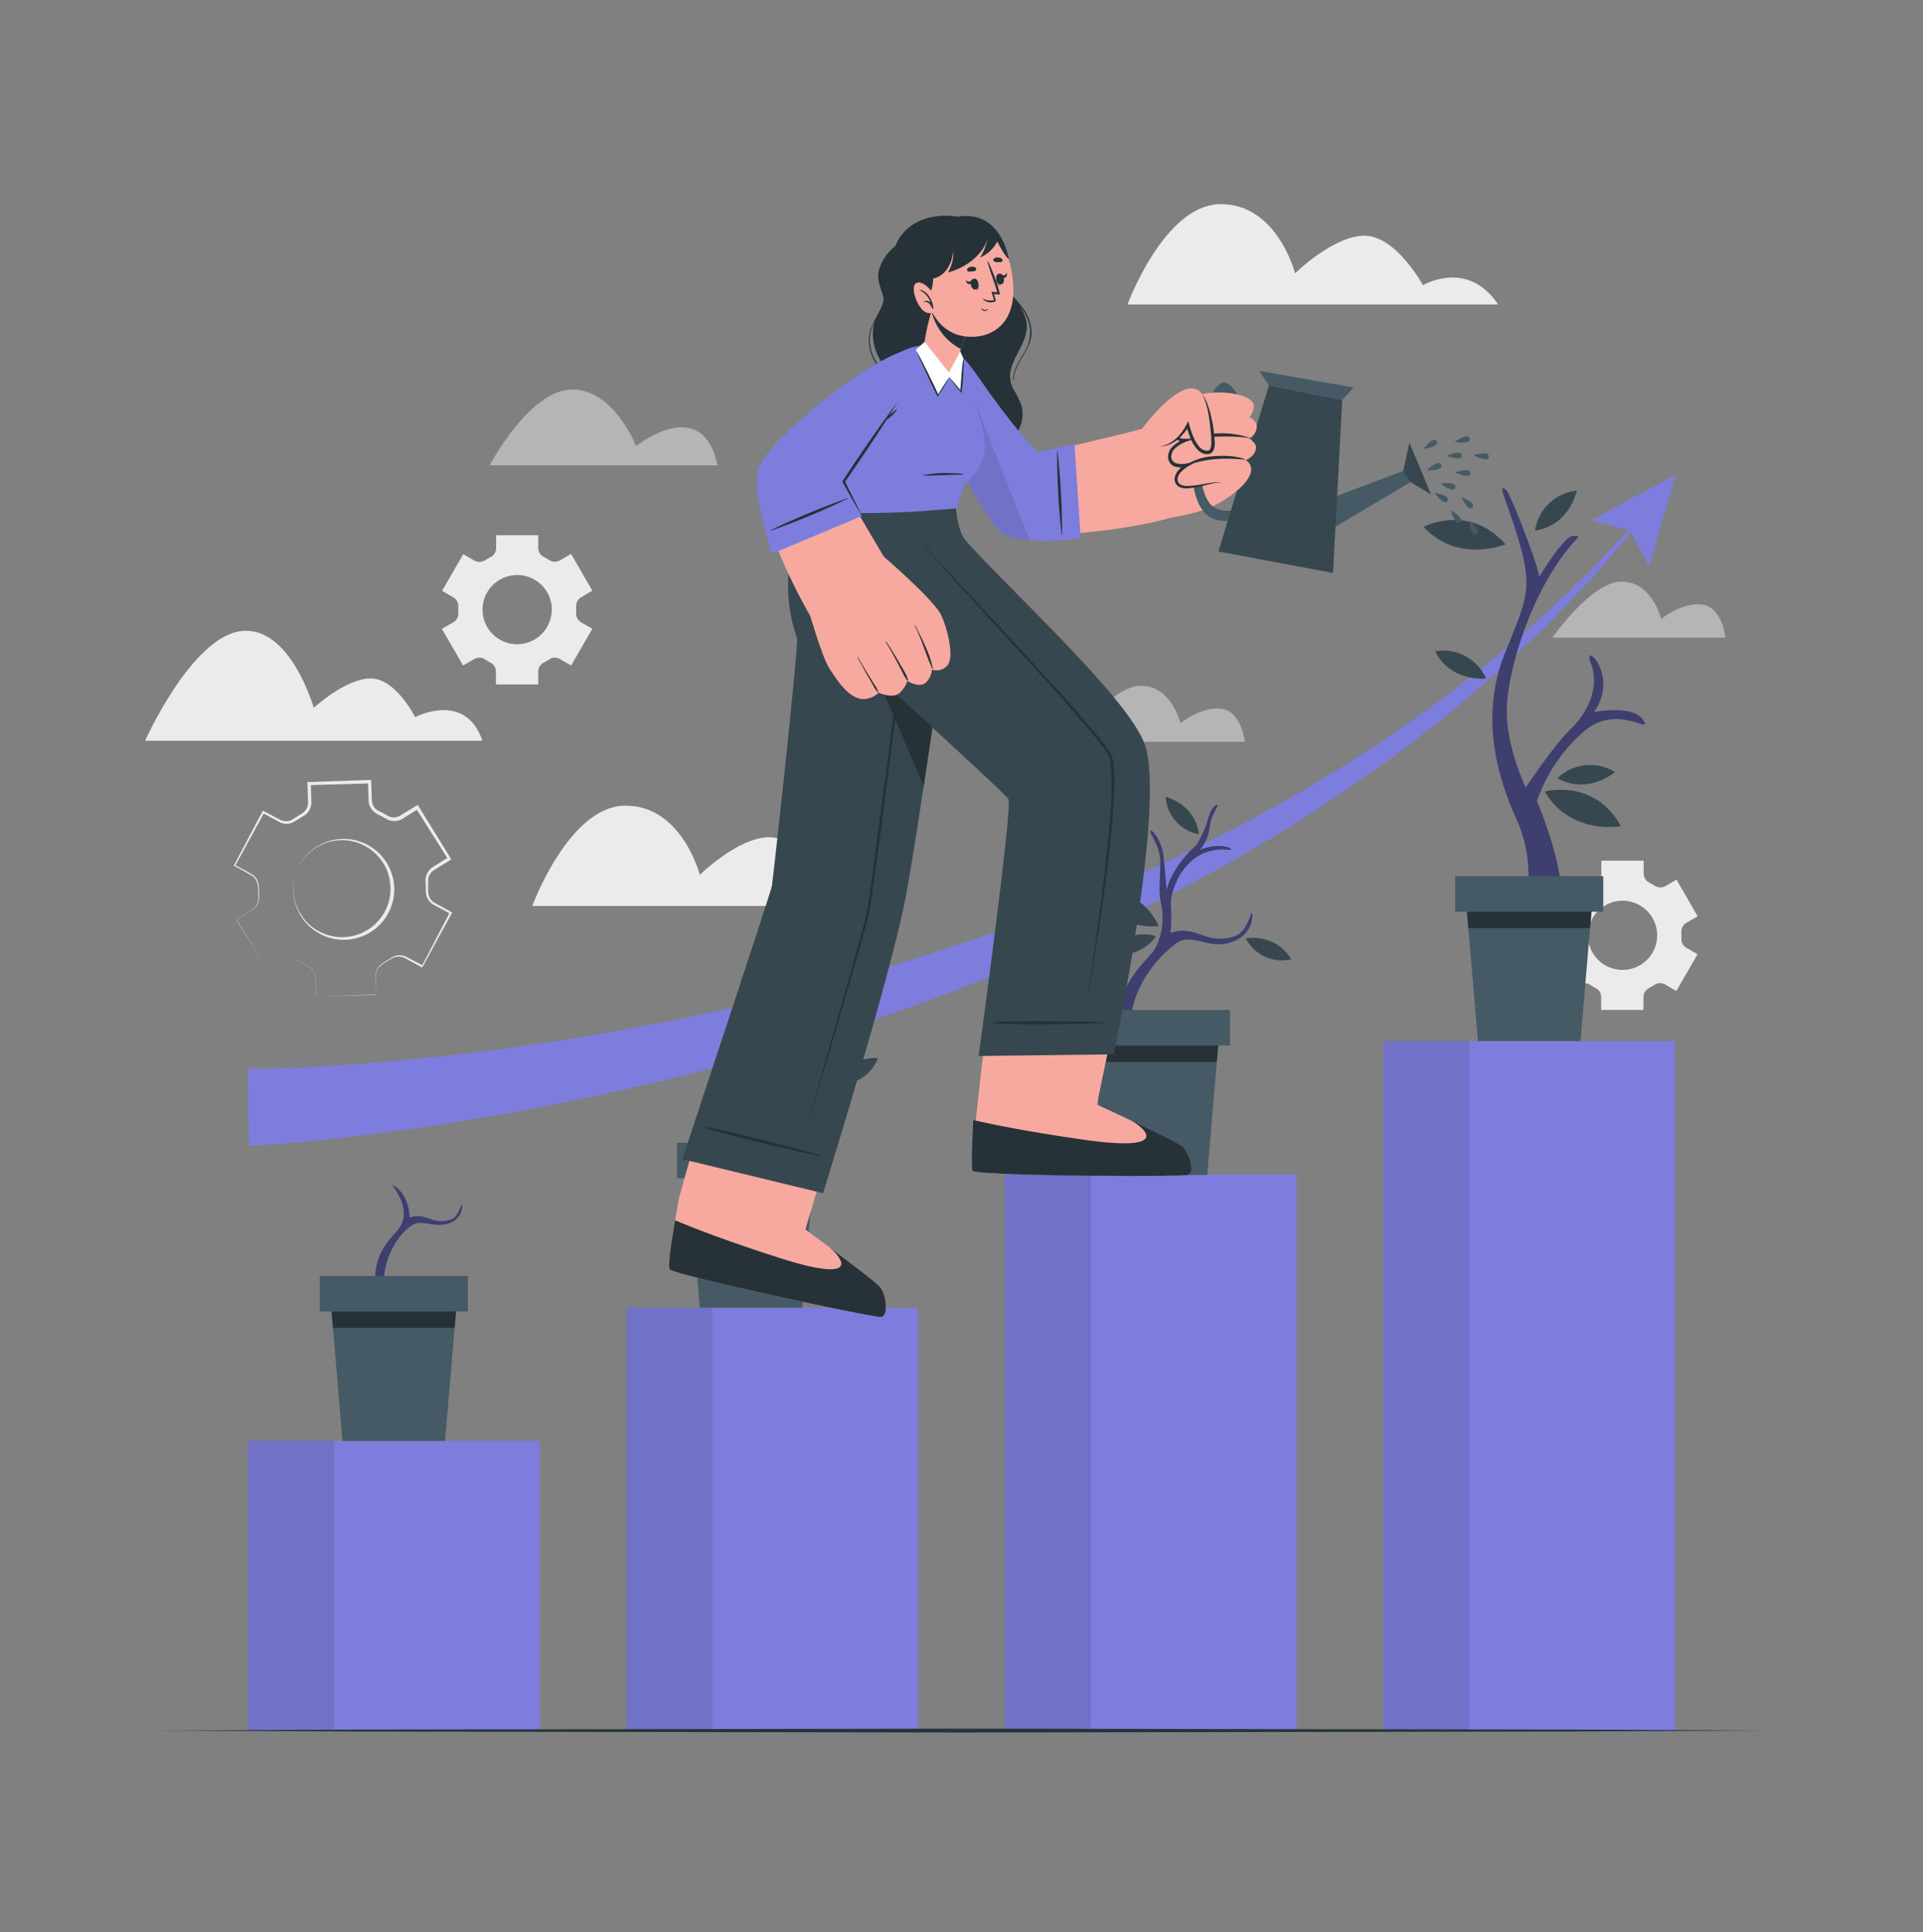 <svg width="200" height="201" viewBox="0 0 200 201" fill="none" xmlns="http://www.w3.org/2000/svg">
<rect x="0" y="0" width="200" height="201" fill="#808080" stroke="none"/>
<path d="M29.536 99.968C29.758 99.835 30.009 99.76 30.268 99.752C30.526 99.744 30.782 99.801 31.012 99.92C31.24 100.044 31.456 100.184 31.688 100.292C31.926 100.39 32.148 100.525 32.344 100.692C32.53 100.87 32.668 101.093 32.744 101.34C32.801 101.592 32.827 101.85 32.82 102.108L32.88 103.668L39.168 103.452L39.132 103.488L39.06 101.464C39.067 101.111 39.197 100.771 39.428 100.504C39.676 100.266 39.956 100.065 40.26 99.904L40.684 99.636C40.831 99.538 40.993 99.465 41.164 99.42C41.509 99.323 41.877 99.349 42.204 99.496L44 100.436L43.876 100.476L46.8 94.868L46.856 95.052L45.06 94.1C44.742 93.9 44.501 93.599 44.376 93.244C44.316 93.067 44.285 92.882 44.284 92.696V92.196L44.26 91.692C44.241 91.41 44.295 91.127 44.415 90.871C44.535 90.615 44.719 90.394 44.948 90.228L46.672 89.148L46.612 89.396L43.256 84.068L43.524 84.128L41.796 85.204C41.455 85.388 41.06 85.447 40.68 85.372C40.492 85.333 40.312 85.263 40.148 85.164L39.716 84.916L39.272 84.692C39.1 84.608 38.943 84.496 38.808 84.36C38.537 84.087 38.37 83.727 38.336 83.344L38.276 81.308L38.464 81.488L32.172 81.668L32.332 81.5L32.38 83.536C32.365 83.909 32.224 84.266 31.98 84.548C31.856 84.687 31.708 84.804 31.544 84.892L31.12 85.152L30.692 85.412C30.463 85.567 30.198 85.661 29.923 85.683C29.647 85.706 29.371 85.656 29.12 85.54L27.336 84.568L27.48 84.524L24.468 90.052L24.44 89.968L26.216 90.94C26.51 91.127 26.732 91.409 26.844 91.74C26.921 92.073 26.954 92.415 26.94 92.756C26.973 93.095 26.959 93.437 26.896 93.772C26.808 94.107 26.604 94.401 26.32 94.6L24.592 95.668V95.64L27.896 100.996L29.536 99.968ZM29.536 99.968L27.9 100.992L24.564 95.668L26.28 94.596C26.552 94.402 26.747 94.119 26.832 93.796C26.887 93.466 26.897 93.129 26.86 92.796C26.868 92.463 26.834 92.131 26.756 91.808C26.648 91.496 26.436 91.231 26.156 91.056L24.376 90.068L24.32 90.036L24.348 89.98L27.288 84.412L27.336 84.316L27.432 84.368L29.2 85.304C29.486 85.429 29.806 85.454 30.108 85.376C30.25 85.331 30.385 85.265 30.508 85.18L30.94 84.904L31.376 84.632C31.509 84.556 31.628 84.459 31.728 84.344C31.927 84.11 32.04 83.815 32.048 83.508L31.972 81.508V81.344H32.136L38.424 81.128H38.608V81.312L38.676 83.312C38.7 83.614 38.831 83.897 39.044 84.112C39.149 84.215 39.271 84.3 39.404 84.364L39.864 84.592L40.312 84.848C40.436 84.921 40.571 84.973 40.712 85.004C41.001 85.059 41.301 85.013 41.56 84.872L43.276 83.82L43.444 83.716L43.544 83.884L46.848 89.24L46.94 89.392L46.788 89.484L45.076 90.544C44.83 90.716 44.653 90.97 44.576 91.26C44.536 91.406 44.52 91.557 44.528 91.708V92.216V92.724C44.529 92.876 44.555 93.028 44.604 93.172C44.697 93.462 44.888 93.711 45.144 93.876L46.912 94.844L47.032 94.908L46.968 95.028L43.956 100.556L43.908 100.636L43.828 100.592L42.056 99.628C41.761 99.496 41.429 99.468 41.116 99.548C40.806 99.659 40.512 99.812 40.244 100.004C39.953 100.157 39.684 100.348 39.444 100.572C39.225 100.817 39.099 101.131 39.088 101.46L39.132 103.46V103.496H39.092L32.864 103.668L32.8 102.108C32.806 101.853 32.782 101.597 32.728 101.348C32.651 101.103 32.513 100.881 32.328 100.704C32.133 100.537 31.913 100.402 31.676 100.304C31.444 100.192 31.228 100.052 31.004 99.928C30.776 99.808 30.522 99.748 30.265 99.755C30.008 99.762 29.757 99.836 29.536 99.968Z" fill="#EBEBEB"/>
<path d="M30.836 90.648C31.202 89.683 31.845 88.847 32.683 88.245C33.521 87.642 34.519 87.3 35.55 87.261C36.582 87.222 37.602 87.487 38.484 88.024C39.365 88.561 40.069 89.345 40.508 90.28C40.807 90.915 40.975 91.604 41.003 92.305C41.03 93.007 40.917 93.706 40.668 94.363C40.42 95.02 40.043 95.62 39.558 96.128C39.074 96.636 38.492 97.041 37.848 97.32C37.211 97.596 36.526 97.744 35.832 97.755C35.138 97.766 34.449 97.64 33.804 97.384C33.168 97.124 32.586 96.746 32.088 96.272C31.356 95.557 30.848 94.645 30.626 93.646C30.403 92.647 30.477 91.606 30.836 90.648ZM30.836 90.648C30.366 91.926 30.422 93.339 30.992 94.576C31.414 95.475 32.092 96.23 32.94 96.746C33.788 97.262 34.77 97.517 35.762 97.479C36.754 97.441 37.713 97.112 38.52 96.532C39.326 95.953 39.944 95.148 40.296 94.22C40.76 92.982 40.721 91.612 40.188 90.403C39.656 89.194 38.67 88.24 37.444 87.748C36.191 87.25 34.791 87.27 33.552 87.804C32.309 88.36 31.334 89.381 30.836 90.648Z" fill="#EBEBEB"/>
<path d="M176.568 95.316L174.364 91.496L173.2 92.172C173.031 92.268 172.839 92.315 172.645 92.309C172.451 92.302 172.262 92.243 172.1 92.136C171.915 92.015 171.724 91.904 171.528 91.804C171.355 91.717 171.209 91.584 171.107 91.42C171.005 91.255 170.95 91.066 170.948 90.872V89.524H166.548V90.868C166.547 91.062 166.492 91.251 166.389 91.416C166.287 91.58 166.141 91.713 165.968 91.8C165.772 91.9 165.581 92.011 165.396 92.132C165.234 92.239 165.045 92.298 164.851 92.305C164.657 92.311 164.465 92.264 164.296 92.168L163.128 91.492L160.924 95.312L162.1 95.988C162.267 96.087 162.403 96.23 162.494 96.401C162.584 96.573 162.625 96.766 162.612 96.96C162.612 97.068 162.612 97.176 162.612 97.284C162.612 97.392 162.612 97.5 162.612 97.608C162.625 97.8 162.585 97.993 162.495 98.164C162.405 98.335 162.27 98.477 162.104 98.576L160.904 99.256L163.108 103.076L164.28 102.4C164.449 102.303 164.641 102.255 164.836 102.262C165.03 102.27 165.219 102.331 165.38 102.44C165.564 102.556 165.752 102.668 165.948 102.768C166.121 102.855 166.267 102.988 166.369 103.152C166.472 103.317 166.527 103.506 166.528 103.7V105.048H170.928V103.7C170.93 103.506 170.985 103.317 171.087 103.152C171.189 102.988 171.335 102.855 171.508 102.768C171.704 102.668 171.908 102.556 172.076 102.44C172.237 102.331 172.426 102.27 172.62 102.262C172.815 102.255 173.007 102.303 173.176 102.4L174.348 103.076L176.552 99.256L175.38 98.58C175.213 98.482 175.077 98.339 174.987 98.168C174.897 97.998 174.855 97.805 174.868 97.612C174.868 97.504 174.868 97.392 174.868 97.284C174.868 97.176 174.868 97.068 174.868 96.96C174.855 96.766 174.896 96.573 174.986 96.401C175.077 96.23 175.213 96.087 175.38 95.988L176.568 95.316ZM172.352 97.288C172.352 98 172.141 98.696 171.745 99.288C171.35 99.88 170.788 100.341 170.13 100.614C169.472 100.886 168.748 100.958 168.05 100.819C167.351 100.68 166.71 100.337 166.206 99.834C165.703 99.33 165.36 98.689 165.221 97.99C165.082 97.292 165.154 96.568 165.426 95.91C165.699 95.252 166.16 94.69 166.752 94.295C167.344 93.899 168.04 93.688 168.752 93.688C169.707 93.688 170.623 94.067 171.298 94.742C171.973 95.418 172.352 96.333 172.352 97.288Z" fill="#EBEBEB"/>
<path d="M61.6 61.436L59.396 57.62L58.228 58.296C58.059 58.392 57.867 58.439 57.672 58.432C57.478 58.425 57.29 58.364 57.128 58.256C56.943 58.137 56.752 58.027 56.556 57.928C56.383 57.841 56.237 57.708 56.135 57.544C56.032 57.379 55.978 57.19 55.976 56.996V55.668H51.6V57.016C51.599 57.21 51.544 57.399 51.441 57.564C51.339 57.728 51.193 57.861 51.02 57.948C50.824 58.047 50.633 58.157 50.448 58.276C50.286 58.384 50.098 58.445 49.904 58.452C49.709 58.459 49.517 58.412 49.348 58.316L48.18 57.64L45.976 61.456L47.152 62.132C47.319 62.231 47.456 62.375 47.546 62.547C47.636 62.72 47.677 62.914 47.664 63.108C47.664 63.216 47.664 63.324 47.664 63.432C47.664 63.54 47.664 63.648 47.664 63.756C47.677 63.949 47.637 64.141 47.547 64.312C47.457 64.483 47.322 64.625 47.156 64.724L45.956 65.404L48.16 69.224L49.332 68.548C49.501 68.451 49.693 68.404 49.887 68.41C50.081 68.416 50.27 68.477 50.432 68.584C50.615 68.705 50.805 68.815 51 68.916C51.173 69.002 51.319 69.135 51.421 69.298C51.523 69.462 51.578 69.651 51.58 69.844V71.196H55.98V69.844C55.982 69.651 56.037 69.462 56.139 69.298C56.242 69.135 56.387 69.002 56.56 68.916C56.755 68.815 56.945 68.705 57.128 68.584C57.29 68.477 57.479 68.416 57.673 68.41C57.867 68.404 58.059 68.451 58.228 68.548L59.4 69.224L61.604 65.404L60.428 64.728C60.263 64.628 60.128 64.484 60.038 64.313C59.948 64.142 59.908 63.949 59.92 63.756C59.92 63.648 59.92 63.54 59.92 63.432C59.92 63.324 59.92 63.216 59.92 63.108C59.907 62.914 59.948 62.72 60.038 62.547C60.128 62.375 60.265 62.231 60.432 62.132L61.6 61.436ZM57.384 63.412C57.384 64.124 57.173 64.82 56.777 65.412C56.382 66.004 55.819 66.465 55.162 66.738C54.504 67.01 53.78 67.082 53.082 66.943C52.383 66.804 51.742 66.461 51.239 65.957C50.735 65.454 50.392 64.813 50.253 64.114C50.114 63.416 50.186 62.692 50.458 62.034C50.731 61.377 51.192 60.814 51.784 60.419C52.376 60.023 53.072 59.812 53.784 59.812C54.258 59.81 54.727 59.902 55.165 60.083C55.604 60.263 56.002 60.528 56.337 60.862C56.673 61.197 56.939 61.594 57.121 62.032C57.303 62.469 57.396 62.938 57.396 63.412H57.384Z" fill="#EBEBEB"/>
<path d="M155.812 31.668H117.268C117.268 31.668 121.088 21.232 126.972 21.232C132.856 21.232 134.696 28.432 134.696 28.432C134.696 28.432 138.664 24.516 141.924 24.516C145.184 24.516 148 29.668 148 29.668C148 29.668 152.624 26.896 155.812 31.668Z" fill="#EBEBEB"/>
<path d="M93.904 94.236H55.356C55.356 94.236 59.18 83.8 65.06 83.8C70.94 83.8 72.784 91 72.784 91C72.784 91 76.752 87.084 80.012 87.084C83.272 87.084 86.108 92.26 86.108 92.26C86.108 92.26 90.712 89.48 93.904 94.236Z" fill="#EBEBEB"/>
<path opacity="0.5" d="M179.456 66.328H161.456C161.456 66.328 165.48 60.496 168.656 60.496C171.832 60.496 172.764 64.384 172.764 64.384C172.764 64.384 175.004 62.568 177.076 62.892C179.148 63.216 179.456 66.328 179.456 66.328Z" fill="#EBEBEB"/>
<path opacity="0.5" d="M129.468 77.164H111.468C111.468 77.164 115.496 71.332 118.668 71.332C121.84 71.332 122.776 75.22 122.776 75.22C122.776 75.22 125.016 73.408 127.088 73.732C129.16 74.056 129.468 77.164 129.468 77.164Z" fill="#EBEBEB"/>
<path d="M50.172 77.052H15.088C15.088 77.052 19.888 66.324 25.032 65.652C30.176 64.98 32.632 73.624 32.632 73.624C32.632 73.624 35.948 70.568 38.556 70.568C41.164 70.568 43.176 74.592 43.176 74.592C43.176 74.592 48.4 71.836 50.172 77.052Z" fill="#EBEBEB"/>
<path opacity="0.5" d="M74.632 48.4H50.928C50.928 48.4 55 40.632 59.416 40.516C63.832 40.4 66.156 46.4 66.156 46.4C66.156 46.4 73.024 40.868 74.632 48.4Z" fill="#EBEBEB"/>
<path d="M56.12 149.88H25.792V180.008H56.12V149.88Z" fill="#7D7DDE"/>
<path opacity="0.1" d="M34.728 149.88H25.792V180.008H34.728V149.88Z" fill="black"/>
<path d="M95.484 136.02H65.156V180.008H95.484V136.02Z" fill="#7D7DDE"/>
<path opacity="0.1" d="M74.092 136.02H65.156V180.008H74.092V136.02Z" fill="black"/>
<path d="M134.844 122.156H104.516V180.004H134.844V122.156Z" fill="#7D7DDE"/>
<path opacity="0.1" d="M113.452 122.156H104.516V180.004H113.452V122.156Z" fill="black"/>
<path d="M174.208 108.296H143.88V180.008H174.208V108.296Z" fill="#7D7DDE"/>
<path opacity="0.1" d="M152.816 108.296H143.88V180.008H152.816V108.296Z" fill="black"/>
<path d="M25.748 111.192C26.488 111.192 27.348 111.172 28.148 111.152C28.948 111.132 29.784 111.1 30.604 111.06C32.248 110.992 33.892 110.896 35.54 110.784C38.836 110.572 42.132 110.264 45.424 109.916C52.011 109.204 58.573 108.253 65.112 107.064C71.651 105.875 78.133 104.444 84.56 102.772C90.984 101.076 97.333 99.117 103.608 96.896C109.88 94.677 116.034 92.14 122.048 89.296C128.084 86.469 133.945 83.283 139.6 79.756L143.816 77.068L147.912 74.192C149.296 73.26 150.6 72.216 151.912 71.196L153.888 69.66L154.88 68.892L155.832 68.092L159.632 64.824C160.28 64.296 160.864 63.696 161.472 63.124L163.288 61.392L165.104 59.656C165.704 59.072 166.256 58.456 166.832 57.836L170.268 54.168L170.496 54.36L167.232 58.2C166.68 58.836 166.156 59.496 165.58 60.108L163.84 61.936L162.1 63.768C161.516 64.372 160.956 65.004 160.332 65.568L156.66 69.044L155.74 69.912L154.78 70.732L152.856 72.376C151.572 73.472 150.308 74.588 148.952 75.596L144.952 78.704L140.8 81.612C135.24 85.466 129.454 88.984 123.472 92.144C117.488 95.328 111.347 98.208 105.072 100.772C98.8 103.337 92.427 105.641 85.952 107.684C79.477 109.727 72.933 111.503 66.32 113.012C59.709 114.545 53.043 115.839 46.32 116.892C42.96 117.408 39.592 117.888 36.204 118.272C34.508 118.468 32.812 118.648 31.104 118.804C30.252 118.884 29.396 118.952 28.54 119.02C27.684 119.088 26.836 119.144 25.9 119.192L25.748 111.192Z" fill="#7D7DDE"/>
<path d="M171.508 58.924L169.544 55.228L165.52 54.08L174.252 49.4L171.508 58.924Z" fill="#7D7DDE"/>
<path d="M161.78 106.032H156.052C156.052 106.032 155.608 104.74 157.252 99.764C158.896 94.788 159.924 90.092 157.712 85.208C155.5 80.324 154.056 74.256 156.444 68.136C159.144 61.224 159.888 61.336 156.376 51.488C156.068 50.628 156.376 50.592 156.776 51.144C157.176 51.696 159.788 58.208 160.096 59.992C160.096 59.992 162.612 55.812 163.536 55.752C164.46 55.692 164.14 55.852 163.536 56.552C159.216 61.536 156.84 69.636 156.716 73.628C156.592 77.62 158.684 81.92 158.684 81.92C158.684 81.92 161.508 77.62 163.352 75.84C165.196 74.06 166.424 71.356 165.44 68.96C164.456 66.564 168.532 70.128 165.788 74.056C165.788 74.056 169.924 73.256 170.908 74.916C171.892 76.576 168.204 72.952 164.58 76.208C162.419 78.138 160.789 80.591 159.848 83.332C159.848 83.332 163.38 91.368 162.248 95.864C160.432 103.176 161.78 106.032 161.78 106.032Z" fill="#7D7DDE"/>
<path opacity="0.5" d="M161.78 106.032H156.052C156.052 106.032 155.608 104.74 157.252 99.764C158.896 94.788 159.924 90.092 157.712 85.208C155.5 80.324 154.056 74.256 156.444 68.136C159.144 61.224 159.888 61.336 156.376 51.488C156.068 50.628 156.376 50.592 156.776 51.144C157.176 51.696 159.788 58.208 160.096 59.992C160.096 59.992 162.612 55.812 163.536 55.752C164.46 55.692 164.14 55.852 163.536 56.552C159.216 61.536 156.84 69.636 156.716 73.628C156.592 77.62 158.684 81.92 158.684 81.92C158.684 81.92 161.508 77.62 163.352 75.84C165.196 74.06 166.424 71.356 165.44 68.96C164.456 66.564 168.532 70.128 165.788 74.056C165.788 74.056 169.924 73.256 170.908 74.916C171.892 76.576 168.204 72.952 164.58 76.208C162.419 78.138 160.789 80.591 159.848 83.332C159.848 83.332 163.38 91.368 162.248 95.864C160.432 103.176 161.78 106.032 161.78 106.032Z" fill="black"/>
<path d="M160.66 82.332C160.66 82.332 165.8 80.912 168.588 85.932C168.588 85.948 163.348 86.908 160.66 82.332Z" fill="#37474F"/>
<path d="M148.052 54.804C148.052 54.804 152.764 52.304 156.576 56.616C156.576 56.616 151.664 58.688 148.052 54.804Z" fill="#37474F"/>
<path d="M161.968 80.948C162.753 80.186 163.77 79.71 164.858 79.594C165.945 79.478 167.04 79.729 167.968 80.308C167.968 80.308 165.176 82.724 161.968 80.948Z" fill="#37474F"/>
<path d="M159.648 55.192C159.804 54.112 160.318 53.115 161.106 52.36C161.895 51.605 162.914 51.136 164 51.028C164 51.028 163.272 54.64 159.648 55.192Z" fill="#37474F"/>
<path d="M149.248 67.74C150.323 67.553 151.43 67.73 152.392 68.244C153.355 68.758 154.118 69.579 154.56 70.576C154.56 70.576 150.904 71.008 149.248 67.74Z" fill="#37474F"/>
<path d="M152.392 92.684L152.716 96.54L153.712 108.296H164.376L165.372 96.54L165.696 92.684H152.392Z" fill="#455A64"/>
<path d="M152.392 92.684L152.716 96.54H165.372L165.696 92.684H152.392Z" fill="#263238"/>
<path d="M151.344 94.836H166.744V91.136H151.344V94.836Z" fill="#455A64"/>
<path d="M116.504 118.868H123.128C123.128 118.868 118.9 112.976 117.928 109.816C116.512 105.14 118.984 100.616 122.348 98.12C123.876 96.984 125.448 98.644 127.66 98.12C130.384 97.464 130.32 95.184 130.212 94.96C130.104 94.736 129.724 96.96 128.42 97.384C125.428 98.388 124.42 96.124 121.732 97.04C121.836 96.087 121.851 95.127 121.776 94.172C121.652 92.572 123.324 87.916 127.776 88.392C128.348 88.456 128 88.064 126.952 87.992C126.212 87.975 125.477 88.111 124.792 88.392C125.353 87.733 125.71 86.926 125.82 86.068C125.924 84.772 126.704 83.968 126.62 83.764C126.536 83.56 125.876 84.012 125.588 85.364C125.588 85.364 124.932 87.484 124.148 88.164C123.364 88.844 121.748 90.72 121.348 92.564C121.348 92.564 121.232 91.416 121.036 89.208C120.892 87.588 119.904 86.284 119.656 86.388C119.408 86.492 120.604 87.912 120.664 89.432C120.724 90.952 120.436 92.6 120.732 93.864C121.212 95.884 120.704 98.092 119.74 99.204C118.776 100.316 116.264 102.584 116.14 106.656C116.016 110.728 117.532 117.168 116.504 118.868Z" fill="#7D7DDE"/>
<g opacity="0.5">
<path d="M116.504 118.868H123.128C123.128 118.868 118.9 112.976 117.928 109.816C116.512 105.14 118.984 100.616 122.348 98.12C123.876 96.984 125.448 98.644 127.66 98.12C130.384 97.464 130.32 95.184 130.212 94.96C130.104 94.736 129.724 96.96 128.42 97.384C125.428 98.388 124.42 96.124 121.732 97.04C121.836 96.087 121.851 95.127 121.776 94.172C121.652 92.572 123.324 87.916 127.776 88.392C128.348 88.456 128 88.064 126.952 87.992C126.212 87.975 125.477 88.111 124.792 88.392C125.353 87.733 125.71 86.926 125.82 86.068C125.924 84.772 126.704 83.968 126.62 83.764C126.536 83.56 125.876 84.012 125.588 85.364C125.588 85.364 124.932 87.484 124.148 88.164C123.364 88.844 121.748 90.72 121.348 92.564C121.348 92.564 121.232 91.416 121.036 89.208C120.892 87.588 119.904 86.284 119.656 86.388C119.408 86.492 120.604 87.912 120.664 89.432C120.724 90.952 120.436 92.6 120.732 93.864C121.212 95.884 120.704 98.092 119.74 99.204C118.776 100.316 116.264 102.584 116.14 106.656C116.016 110.728 117.532 117.168 116.504 118.868Z" fill="black"/>
</g>
<path d="M120.5 96.32C120.5 96.32 115.948 97.052 114.032 92.46C114.032 92.468 118.628 92.136 120.5 96.32Z" fill="#37474F"/>
<path d="M120.224 97.384C119.696 98.165 118.921 98.747 118.024 99.037C117.126 99.327 116.158 99.308 115.272 98.984C115.272 98.984 117.2 96.468 120.224 97.384Z" fill="#37474F"/>
<path d="M134.28 99.784C133.362 99.998 132.399 99.899 131.543 99.503C130.688 99.106 129.99 98.435 129.56 97.596C129.56 97.596 132.692 97.044 134.28 99.784Z" fill="#37474F"/>
<path d="M124.684 86.78C123.757 86.608 122.913 86.13 122.289 85.424C121.664 84.717 121.293 83.822 121.236 82.88C121.236 82.88 124.328 83.632 124.684 86.78Z" fill="#37474F"/>
<path d="M113.572 106.6L113.896 110.456L114.892 122.212H125.56L126.552 110.456L126.88 106.6H113.572Z" fill="#455A64"/>
<path d="M113.572 106.6L113.896 110.456H126.552L126.88 106.6H113.572Z" fill="#263238"/>
<path d="M112.524 108.752H127.924V105.052H112.524V108.752Z" fill="#455A64"/>
<path d="M75.708 131.668H81.076C81.076 131.668 77.648 126.892 76.876 124.332C75.728 120.544 77.732 116.88 80.456 114.856C81.696 113.936 82.968 115.28 84.76 114.856C86.968 114.32 86.916 112.456 86.828 112.292C86.74 112.128 86.428 113.892 85.376 114.26C82.952 115.06 82.128 113.236 79.956 113.98C79.92 113.209 79.935 112.437 80 111.668C80.22 108.94 82.452 106.968 82.452 106.968C82.905 106.433 83.194 105.779 83.284 105.084C83.368 104.032 84 103.384 83.932 103.216C83.864 103.048 83.332 103.416 83.1 104.516C83.1 104.516 82.568 106.232 81.932 106.784C81.296 107.336 79.988 108.856 79.656 110.34C79.656 110.34 79.132 114.816 78.348 115.72C77.564 116.624 75.548 118.456 75.432 121.756C75.316 125.056 76.54 130.308 75.708 131.668Z" fill="#7D7DDE"/>
<g opacity="0.5">
<path d="M75.708 131.668H81.076C81.076 131.668 77.648 126.892 76.876 124.332C75.728 120.544 77.732 116.88 80.456 114.856C81.696 113.936 82.968 115.28 84.76 114.856C86.968 114.32 86.916 112.456 86.828 112.292C86.74 112.128 86.428 113.892 85.376 114.26C82.952 115.06 82.128 113.236 79.956 113.98C79.92 113.209 79.935 112.437 80 111.668C80.22 108.94 82.452 106.968 82.452 106.968C82.905 106.433 83.194 105.779 83.284 105.084C83.368 104.032 84 103.384 83.932 103.216C83.864 103.048 83.332 103.416 83.1 104.516C83.1 104.516 82.568 106.232 81.932 106.784C81.296 107.336 79.988 108.856 79.656 110.34C79.656 110.34 79.132 114.816 78.348 115.72C77.564 116.624 75.548 118.456 75.432 121.756C75.316 125.056 76.54 130.308 75.708 131.668Z" fill="black"/>
</g>
<path d="M79.052 111.716C78.107 111.686 77.2 111.341 76.475 110.735C75.749 110.128 75.249 109.297 75.052 108.372C75.052 108.372 78.232 108.656 79.052 111.716Z" fill="#37474F"/>
<path d="M91.312 110.068C90.976 110.949 90.356 111.693 89.549 112.181C88.743 112.67 87.796 112.875 86.86 112.764C86.86 112.764 88.148 109.84 91.312 110.068Z" fill="#37474F"/>
<path d="M83.468 103.288C82.625 102.865 81.947 102.172 81.543 101.32C81.14 100.467 81.033 99.504 81.24 98.584C81.24 98.584 84 100.164 83.468 103.288Z" fill="#37474F"/>
<path d="M71.46 120.408L71.784 124.264L72.78 136.02H83.444L84.44 124.264L84.764 120.408H71.46Z" fill="#455A64"/>
<path d="M71.46 120.408L71.784 124.264H84.44L84.764 120.408H71.46Z" fill="#263238"/>
<path d="M70.412 122.56H85.812V118.86H70.412V122.56Z" fill="#455A64"/>
<path d="M39.244 140.624H43.484C43.484 140.624 40.776 136.848 40.164 134.824C39.26 131.832 41.196 128.496 42.84 127.452C43.872 126.804 44.98 127.672 46.396 127.328C48.14 126.928 48.1 125.448 48.032 125.304C47.964 125.16 47.72 126.576 46.884 126.856C44.968 127.5 44.316 126.056 42.6 126.636C42.6 126.636 42.664 124.324 40.88 123.256C40.56 123.064 41.616 124.164 41.896 125.464C42.021 125.901 42.034 126.362 41.934 126.805C41.834 127.248 41.624 127.659 41.324 128C40.712 128.72 39.1 130.164 39.02 132.776C38.94 135.388 39.9 139.544 39.244 140.624Z" fill="#7D7DDE"/>
<g opacity="0.5">
<path d="M39.244 140.624H43.484C43.484 140.624 40.776 136.848 40.164 134.824C39.26 131.832 41.196 128.496 42.84 127.452C43.872 126.804 44.98 127.672 46.396 127.328C48.14 126.928 48.1 125.448 48.032 125.304C47.964 125.16 47.72 126.576 46.884 126.856C44.968 127.5 44.316 126.056 42.6 126.636C42.6 126.636 42.664 124.324 40.88 123.256C40.56 123.064 41.616 124.164 41.896 125.464C42.021 125.901 42.034 126.362 41.934 126.805C41.834 127.248 41.624 127.659 41.324 128C40.712 128.72 39.1 130.164 39.02 132.776C38.94 135.388 39.9 139.544 39.244 140.624Z" fill="black"/>
</g>
<path d="M34.304 134.268L34.628 138.124L35.624 149.88H46.288L47.284 138.124L47.608 134.268H34.304Z" fill="#455A64"/>
<path d="M34.304 134.268L34.628 138.124H47.284L47.608 134.268H34.304Z" fill="#263238"/>
<path d="M33.256 136.42H48.656V132.72H33.256V136.42Z" fill="#455A64"/>
<path d="M16.148 180.008L37.112 179.908L58.072 179.876L100 179.808L141.928 179.872L162.892 179.908L183.852 180.008L162.892 180.104L141.928 180.14L100 180.208L58.072 180.14L37.112 180.104L16.148 180.008Z" fill="#263238"/>
<path d="M105.372 39.536C105.372 39.576 105.432 39.572 105.432 39.536C105.488 37.648 107.348 36.392 107.288 34.468C107.236 33.618 106.943 32.801 106.444 32.112C106.114 31.668 105.756 31.246 105.372 30.848L105.22 30.64C104.89 30.209 104.598 29.75 104.348 29.268C104.093 28.7 103.94 28.093 103.896 27.472C103.772 26.272 103.732 25.072 102.904 24.144C102.179 23.39 101.241 22.873 100.216 22.664C97.952 22.112 95.256 22.508 93.756 24.448C93.493 24.791 93.282 25.171 93.132 25.576C92.317 26.209 91.718 27.08 91.42 28.068C91.068 29.428 91.976 30.54 91.892 31.22C91.82 31.816 91.452 32.328 91.212 32.864C90.954 33.317 90.729 33.789 90.54 34.276C90.317 34.96 90.299 35.694 90.488 36.388C90.627 37.025 90.919 37.618 91.34 38.116C91.763 38.563 92.304 38.881 92.9 39.032C93.04 39.076 93.184 39.116 93.328 39.152C93.824 39.424 94.364 39.628 94.84 39.952C95.36 40.3 95.734 40.827 95.892 41.432C96.056 41.992 96.112 42.576 96.236 43.144C96.346 43.673 96.558 44.176 96.86 44.624C97.481 45.5 98.374 46.147 99.4 46.464C100.598 46.816 101.865 46.86 103.084 46.592C103.629 46.52 104.153 46.337 104.623 46.052C105.093 45.768 105.5 45.389 105.816 44.94C106.079 44.522 106.25 44.053 106.319 43.565C106.388 43.076 106.353 42.578 106.216 42.104C106.002 41.546 105.734 41.01 105.416 40.504C105.123 39.99 104.999 39.397 105.06 38.808C105.332 36.868 107.2 35.352 106.716 33.268C106.575 32.738 106.345 32.237 106.036 31.784C106.613 32.456 106.992 33.276 107.128 34.152C107.2 35.1 106.949 36.045 106.416 36.832C105.932 37.668 105.36 38.532 105.372 39.536ZM92.972 38.952C92.153 38.734 91.454 38.2 91.028 37.468C90.561 36.647 90.376 35.696 90.5 34.76C90.593 34.318 90.748 33.891 90.96 33.492C90.959 33.481 90.959 33.471 90.96 33.46C90.881 33.745 90.827 34.037 90.8 34.332C90.728 35.28 90.915 36.23 91.34 37.08C91.715 37.843 92.285 38.493 92.992 38.964L92.972 38.952Z" fill="#263238"/>
<path d="M97.288 39.992C98.856 47.888 102.848 54.816 105.192 55.356C108.552 56.124 117.516 55.1 121.592 53.892C122.792 53.536 119.844 44.292 118.564 44.656C117.02 45.112 108.04 47.208 107.88 47.204C107.532 47.204 102.136 40.032 100.844 38.176C98.472 34.776 96.436 35.696 97.288 39.992Z" fill="#F7A9A0"/>
<path d="M126.612 52.404C124.908 53.436 120.612 54.188 119.496 53.968C118.38 53.748 116.868 46.472 117.62 45.592C118.372 44.712 124.372 41.668 126.4 41.94C128.428 42.212 128.372 51.336 126.612 52.404Z" fill="#F7A9A0"/>
<path d="M146.584 46.036L145.816 49.6L148.836 51.432L146.584 46.036Z" fill="#37474F"/>
<path d="M138.164 51.912L135.908 56.56L146.7 50.144L145.964 48.976L138.164 51.912Z" fill="#455A64"/>
<path d="M131.056 46.904C131.056 46.904 129.2 40.196 127.4 39.796C125.6 39.396 122.076 50.096 125.4 53.448C126.46 54.528 128.576 54.116 128.576 54.116L131.056 46.904ZM126 52.56C123.42 49.952 126.064 41.004 127.468 41.312C128.872 41.62 130.4 47.464 130.4 47.464L128.46 53.064C128.46 53.064 126.824 53.396 126 52.56Z" fill="#455A64"/>
<path d="M138.636 59.596L126.724 57.364L131.972 40.096L139.6 41.596L138.636 59.596Z" fill="#37474F"/>
<path d="M131.972 40.096L130.992 38.584L140.78 40.308L139.6 41.596L131.972 40.096Z" fill="#455A64"/>
<path d="M148.052 46.692C148.052 46.692 149.092 45.304 149.432 45.892C149.772 46.48 148.052 46.692 148.052 46.692Z" fill="#455A64"/>
<path d="M148.4 48.908C148.4 48.908 149.656 47.708 149.892 48.356C150.128 49.004 148.4 48.908 148.4 48.908Z" fill="#455A64"/>
<path d="M150.448 47.412C150.448 47.412 152.02 46.688 152.048 47.368C152.076 48.048 150.448 47.412 150.448 47.412Z" fill="#455A64"/>
<path d="M151.328 49.132C151.328 49.132 152.956 48.54 152.928 49.224C152.9 49.908 151.328 49.132 151.328 49.132Z" fill="#455A64"/>
<path d="M151.284 45.948C151.284 45.948 152.7 44.948 152.844 45.616C152.988 46.284 151.284 45.948 151.284 45.948Z" fill="#455A64"/>
<path d="M153.24 47.344C153.24 47.344 154.896 46.828 154.84 47.508C154.784 48.188 153.24 47.344 153.24 47.344Z" fill="#455A64"/>
<path d="M149.2 51.268C149.2 51.268 150.916 51.524 150.556 52.104C150.196 52.684 149.2 51.268 149.2 51.268Z" fill="#455A64"/>
<path d="M152.848 54.148C152.848 54.148 154.156 55.288 153.54 55.584C152.924 55.88 152.848 54.148 152.848 54.148Z" fill="#455A64"/>
<path d="M150.892 53.06C150.892 53.06 152.396 53.924 151.848 54.332C151.3 54.74 150.892 53.06 150.892 53.06Z" fill="#455A64"/>
<path d="M149.816 50.304C149.816 50.304 151.524 50.024 151.36 50.704C151.196 51.384 149.816 50.304 149.816 50.304Z" fill="#455A64"/>
<path d="M152 51.688C152 51.688 153.6 52.312 153.14 52.8C152.68 53.288 152 51.688 152 51.688Z" fill="#455A64"/>
<path d="M123.2 42.16C122.712 43.092 124.092 43.132 124.092 43.132C124.092 43.132 122.092 43.532 121.96 44.732C121.828 45.932 123.504 45.84 123.624 45.84C123.52 45.864 121.692 46.296 121.68 47.476C121.668 48.656 123.344 48.4 123.452 48.38C123.356 48.436 122.14 49.18 122.336 50.056C122.668 51.596 125.832 49.828 127.044 50.228C127.044 50.228 126.604 52.36 126.604 52.424C126.604 52.424 129.648 50.824 130.092 49.14C130.161 48.899 130.145 48.642 130.048 48.411C129.95 48.181 129.777 47.99 129.556 47.872C129.556 47.872 130.596 47.472 130.636 46.532C130.636 46.056 129.908 45.6 129.908 45.6C130.139 45.493 130.336 45.325 130.477 45.113C130.618 44.901 130.698 44.654 130.708 44.4C130.708 43.74 129.948 43.392 129.948 43.392C129.948 43.392 130.572 42.676 130.348 42.004C129.892 40.64 124.256 40.16 123.2 42.16Z" fill="#F7A9A0"/>
<path d="M129.948 45.572C129.968 45.572 129.976 45.54 129.948 45.532C127.863 44.845 125.602 44.926 123.572 45.76C123.504 45.792 123.472 45.892 123.572 45.86C124.964 45.36 128.144 45.268 129.948 45.572Z" fill="#263238"/>
<path d="M123.336 48.468C125.336 47.668 127.376 47.596 129.488 47.816C129.516 47.816 129.52 47.78 129.488 47.772C128.484 47.372 127.12 47.372 126.06 47.468C125.075 47.535 124.124 47.856 123.3 48.4C123.276 48.428 123.296 48.492 123.336 48.468Z" fill="#263238"/>
<path d="M124.1 43.132C123.724 43.249 123.36 43.401 123.012 43.584C122.666 43.747 122.369 43.998 122.152 44.312C122.061 44.463 122.028 44.642 122.06 44.816C122.097 44.989 122.177 45.15 122.292 45.284C122.418 45.408 122.568 45.504 122.734 45.566C122.899 45.628 123.076 45.655 123.252 45.644H124.116L123.316 45.96C122.956 46.096 122.621 46.291 122.324 46.536C122.181 46.642 122.062 46.777 121.975 46.932C121.887 47.087 121.833 47.259 121.816 47.436C121.802 47.601 121.845 47.766 121.938 47.903C122.031 48.04 122.169 48.141 122.328 48.188C122.684 48.288 123.06 48.296 123.42 48.212L124.424 48.008L123.548 48.524C123.304 48.67 123.078 48.844 122.876 49.044C122.678 49.228 122.539 49.466 122.476 49.728C122.452 49.847 122.463 49.97 122.506 50.083C122.549 50.196 122.623 50.295 122.72 50.368C122.963 50.505 123.241 50.568 123.52 50.548C124.113 50.521 124.703 50.448 125.284 50.328C125.58 50.28 125.876 50.228 126.176 50.192C126.474 50.14 126.779 50.151 127.072 50.224C126.777 50.185 126.477 50.203 126.188 50.276C125.896 50.332 125.604 50.404 125.312 50.476C124.727 50.638 124.129 50.745 123.524 50.796C123.197 50.827 122.868 50.763 122.576 50.612C122.425 50.512 122.307 50.37 122.236 50.204C122.165 50.037 122.144 49.854 122.176 49.676C122.247 49.349 122.412 49.05 122.652 48.816C122.872 48.59 123.119 48.392 123.388 48.228L123.516 48.544C123.091 48.656 122.645 48.656 122.22 48.544C121.987 48.47 121.787 48.319 121.652 48.116C121.528 47.911 121.468 47.675 121.48 47.436C121.501 47.212 121.57 46.995 121.681 46.799C121.792 46.603 121.943 46.433 122.124 46.3C122.446 46.032 122.809 45.819 123.2 45.668L123.26 45.968C123.04 45.974 122.821 45.931 122.62 45.843C122.418 45.756 122.238 45.625 122.092 45.46C121.958 45.286 121.871 45.081 121.84 44.864C121.808 44.643 121.859 44.417 121.984 44.232C122.233 43.903 122.57 43.65 122.956 43.504C123.322 43.336 123.706 43.211 124.1 43.132Z" fill="#263238"/>
<path d="M118.552 44.896C118.552 44.896 123.468 38.028 125.2 41.268C125.72 42.228 126.7 46.796 125.784 47.008C124.584 47.284 123.84 45.456 123.544 44.232C123.544 44.232 122.2 46.804 120.132 46.4C119.756 46.319 119.409 46.136 119.13 45.871C118.851 45.605 118.651 45.268 118.552 44.896Z" fill="#F7A9A0"/>
<path d="M125.048 41.004C125.294 41.357 125.488 41.744 125.624 42.152C125.772 42.557 125.891 42.973 125.98 43.396C126.177 44.238 126.297 45.096 126.34 45.96C126.353 46.19 126.333 46.42 126.28 46.644C126.248 46.773 126.188 46.893 126.104 46.996C126.058 47.052 126.004 47.1 125.944 47.14C125.881 47.175 125.814 47.202 125.744 47.22C125.491 47.273 125.228 47.234 125 47.112C124.793 46.997 124.608 46.846 124.452 46.668C124.167 46.323 123.942 45.932 123.788 45.512C123.624 45.106 123.49 44.689 123.388 44.264L123.664 44.292C123.502 44.577 123.312 44.845 123.096 45.092C122.889 45.347 122.656 45.581 122.4 45.788C122.139 45.989 121.851 46.15 121.544 46.268C121.241 46.386 120.918 46.445 120.592 46.44C120.909 46.402 121.217 46.312 121.504 46.172C121.784 46.032 122.044 45.854 122.276 45.644C122.511 45.436 122.725 45.204 122.912 44.952C123.102 44.702 123.266 44.434 123.404 44.152L123.576 43.808L123.684 44.184C123.792 44.592 123.925 44.993 124.084 45.384C124.236 45.764 124.445 46.119 124.704 46.436C124.81 46.584 124.952 46.702 125.117 46.779C125.281 46.856 125.463 46.889 125.644 46.876C125.932 46.832 125.988 46.364 125.988 45.964C125.982 45.543 125.954 45.122 125.904 44.704C125.864 44.304 125.816 43.86 125.744 43.44C125.64 42.597 125.405 41.775 125.048 41.004Z" fill="#263238"/>
<path d="M111.752 46.196L112.4 55.984C112.4 55.984 105.952 56.852 104.172 55.376C102.392 53.9 98.284 46.644 97.284 40.9C96.284 35.156 98.348 34.28 101.712 39.16C105.076 44.04 107.76 47.036 107.92 47.028C108.08 47.02 111.752 46.196 111.752 46.196Z" fill="#7D7DDE"/>
<path d="M110 46.98C110 46.972 109.997 46.965 109.992 46.96C109.987 46.955 109.979 46.952 109.972 46.952C109.965 46.952 109.957 46.955 109.952 46.96C109.947 46.965 109.944 46.972 109.944 46.98C109.939 49.861 110.093 52.74 110.404 55.604C110.404 55.636 110.46 55.632 110.46 55.604C110.463 52.723 110.309 49.844 110 46.98Z" fill="#263238"/>
<path opacity="0.1" d="M107.108 56.192C105.884 56.104 104.772 55.868 104.176 55.392C102.396 53.912 98.288 46.664 97.284 40.916C96.556 36.764 97.436 35.156 99.248 36.428L107.108 56.192Z" fill="black"/>
<path d="M91.632 136.988C90.864 137.076 70.34 132.7 69.664 132.036C69.404 131.792 69.868 128.764 70.532 125.12C70.534 125.083 70.534 125.045 70.532 125.008C70.668 124.256 74.284 111.692 74.284 111.692L87.66 114.844L83.828 127.668L83.772 127.892C83.772 127.892 90.88 133.092 91.548 133.892C92.216 134.692 92.4 136.9 91.632 136.988Z" fill="#F7A9A0"/>
<path d="M70.208 126.932C69.728 129.732 69.448 131.832 69.664 132.036C70.34 132.704 90.864 137.076 91.636 136.988C92.408 136.9 92.208 134.704 91.548 133.9C91.148 133.408 88.348 131.292 86.22 129.708C87.644 130.86 89.692 133.616 80.908 130.796C75.488 129.052 72.1 127.732 70.208 126.932Z" fill="#263238"/>
<path d="M99.4 52.868C99.4 52.868 100.548 62.676 98.524 64.912C98.524 64.912 95.408 87.144 94.124 93.652C92.432 102.236 85.6 124.112 85.6 124.112L70.964 120.572C70.964 120.572 80.212 92.704 80.284 92.144C80.684 88.968 83.084 66.916 82.892 66.372C80.4 59.34 83.712 52.868 83.712 52.868H99.4Z" fill="#37474F"/>
<path d="M85.32 120.176C83.28 119.616 83.876 119.736 81.828 119.204C80.828 118.944 74.228 117.236 73.256 117.204C73.232 117.204 73.224 117.252 73.256 117.26C74.144 117.696 80.764 119.26 81.772 119.488C83.832 119.968 83.248 119.8 85.316 120.252C85.336 120.264 85.356 120.188 85.32 120.176Z" fill="#263238"/>
<path d="M83.752 117.756L88.184 102.156L89.28 98.252L89.816 96.296C90.001 95.651 90.145 94.995 90.248 94.332C90.648 91.66 90.984 88.976 91.336 86.296L93.492 70.22L94.032 66.2L94.308 64.2C94.36 63.86 94.396 63.536 94.456 63.184C94.489 63.025 94.509 62.863 94.516 62.7V62.196C94.572 59.496 94.556 56.788 94.544 54.084C94.604 56.788 94.672 59.492 94.664 62.196C94.664 62.368 94.664 62.536 94.664 62.708C94.654 62.882 94.635 63.056 94.604 63.228C94.552 63.54 94.512 63.892 94.464 64.22L94.2 66.22L93.684 70.24L91.628 86.332C91.26 89.012 90.9 91.688 90.488 94.364C90.382 95.04 90.233 95.708 90.04 96.364L89.492 98.32L88.372 102.216L86.092 110L83.752 117.756Z" fill="#263238"/>
<path d="M98.52 64.904C98.52 64.904 97.296 73.644 96.068 81.764L83.708 52.868H99.4C99.4 52.868 100.544 62.668 98.52 64.904Z" fill="#263238"/>
<path d="M123.6 122.216C122.868 122.456 101.88 122.292 101.088 121.776C100.784 121.588 103.04 102.944 103.04 102.944L116.448 103.52L114.08 114.896C114.08 114.896 122.08 118.552 122.88 119.208C123.68 119.864 124.328 121.976 123.6 122.216Z" fill="#F7A9A0"/>
<path d="M123.6 122.212C123.276 122.32 119.044 122.348 114.332 122.304H113.396L110.976 122.272L110.04 122.252L109.12 122.232L107.744 122.2L106.884 122.176L106.06 122.152C105.66 122.152 105.26 122.128 104.904 122.108L104.176 122.08C103.72 122.06 103.304 122.036 102.936 122.012C102.748 122.012 102.572 121.988 102.412 121.976C102.012 121.944 101.688 121.912 101.468 121.876C101.349 121.865 101.233 121.835 101.124 121.788C101.016 121.724 101.084 119.452 101.216 116.5C103.24 116.976 106.948 117.72 112.616 118.536C121.936 119.876 119.156 117.368 117.576 116.516L117.528 116.492L117.824 116.632L117.876 116.652L118.416 116.912L119.008 117.192C119.332 117.348 119.66 117.504 119.972 117.66C120.284 117.816 120.592 117.96 120.876 118.104L121.372 118.348L121.6 118.468L121.9 118.624C122.108 118.732 122.3 118.832 122.452 118.924C122.491 118.94 122.529 118.96 122.564 118.984C122.692 119.055 122.814 119.133 122.932 119.22C123.696 119.86 124.328 121.976 123.6 122.212Z" fill="#263238"/>
<path d="M115.832 109.668L101.784 109.84C101.784 109.84 105.264 84.36 104.9 83.152C104.76 82.68 87.7 67.224 87.7 67.224C81.588 61.2 83.7 52.856 83.7 52.856H99.4C99.4 52.856 99.612 55.304 100.436 56.232C105.156 61.528 117.2 72.468 119.028 77.348C121.34 83.456 115.832 109.668 115.832 109.668Z" fill="#37474F"/>
<path d="M83.752 58.264C83.8 59.199 83.974 60.123 84.268 61.012C84.548 61.897 84.917 62.752 85.368 63.564C86.275 65.19 87.397 66.686 88.704 68.012C89.984 69.368 91.38 70.616 92.768 71.872C93.464 72.501 94.165 73.123 94.872 73.736L96.988 75.588C96.228 75.04 95.488 74.46 94.744 73.888C94 73.316 93.288 72.688 92.564 72.108C91.132 70.908 89.732 69.636 88.416 68.284C87.096 66.927 85.978 65.385 85.1 63.708C84.201 62.035 83.737 60.163 83.752 58.264Z" fill="#263238"/>
<path d="M95.756 54.068C95.724 54.671 95.768 55.276 95.888 55.868C95.942 56.162 96.039 56.447 96.176 56.712C96.348 56.956 96.552 57.184 96.748 57.412C97.548 58.316 98.348 59.196 99.192 60.08L104.136 65.376C105.789 67.139 107.425 68.916 109.044 70.708C110.668 72.5 112.284 74.308 113.844 76.156C114.244 76.624 114.608 77.096 114.968 77.588C115.144 77.836 115.32 78.084 115.48 78.356C115.566 78.494 115.632 78.643 115.676 78.8C115.719 78.95 115.752 79.102 115.776 79.256C115.912 80.467 115.939 81.688 115.856 82.904C115.736 85.304 115.488 87.728 115.192 90.124C114.596 94.924 113.844 99.696 112.996 104.448C113.372 102.064 113.721 99.675 114.044 97.28C114.38 94.88 114.692 92.48 114.96 90.08C115.228 87.68 115.476 85.28 115.584 82.88C115.66 81.68 115.63 80.475 115.492 79.28C115.469 79.136 115.439 78.993 115.4 78.852C115.36 78.719 115.302 78.593 115.228 78.476C115.08 78.224 114.908 77.98 114.732 77.736C114.376 77.256 113.996 76.788 113.616 76.324C110.532 72.616 107.216 69.084 103.984 65.524L99.1 60.172C98.3 59.272 97.5 58.372 96.7 57.448C96.508 57.216 96.3 56.988 96.14 56.736C96.003 56.463 95.908 56.17 95.86 55.868C95.75 55.275 95.715 54.67 95.756 54.068Z" fill="#263238"/>
<path d="M114.736 106.336C112.772 106.276 113.336 106.256 111.372 106.228C110.412 106.228 104.092 106.136 103.196 106.348C103.176 106.348 103.176 106.4 103.196 106.404C104.096 106.612 110.396 106.536 111.372 106.524C113.336 106.496 112.772 106.472 114.736 106.416C114.776 106.416 114.776 106.336 114.736 106.336Z" fill="#263238"/>
<path d="M100.272 50.388L99.496 52.868C99.496 52.868 88.904 53.992 83.752 52.868C83.752 52.868 87.388 40.28 93.352 36.8C96.328 35.06 98.896 36.048 100.048 38.256C100.34 38.816 102.448 44.188 102.448 46.444C102.444 48.836 100.272 50.388 100.272 50.388Z" fill="#7D7DDE"/>
<path d="M100.152 49.288C99.45 49.222 98.745 49.194 98.04 49.204C97.684 49.204 97.336 49.24 96.984 49.276L96.48 49.34C96.3 49.364 96.116 49.412 95.932 49.436C95.932 49.436 95.932 49.468 95.932 49.464C96.104 49.464 96.284 49.464 96.456 49.464H96.984L98.04 49.428C98.744 49.4 99.444 49.376 100.148 49.368C100.192 49.344 100.188 49.292 100.152 49.288Z" fill="#263238"/>
<path d="M92.8 37.168C85.572 41.404 78.92 46.824 78.8 49.384C78.66 52.832 82.06 60.236 84.18 63.916C84.804 65 93.12 59.984 92.456 58.824C91.656 57.428 87.384 50.26 87.348 50.104C87.276 49.764 92.868 41.916 94.252 40.076C96.588 37 96 35.288 92.8 37.168Z" fill="#F7A9A0"/>
<path d="M98.56 69.192C98.368 69.427 98.108 69.597 97.816 69.679C97.525 69.761 97.214 69.752 96.928 69.652C96.88 70.165 96.653 70.645 96.288 71.008C95.616 71.62 94.364 70.832 94.364 70.832C94.203 71.352 93.889 71.812 93.464 72.152C92.76 72.672 91.384 72.056 91.384 72.056C90.97 72.453 90.428 72.688 89.856 72.72C88.328 72.744 87.056 70.776 86.256 69.52C85.456 68.264 84.28 63.992 83.976 63.196L91.9 57.88C91.9 57.88 97.152 62.404 97.9 64C98.528 65.36 99.264 68.268 98.56 69.192Z" fill="#F7A9A0"/>
<path d="M97.02 69.512C96.688 67.912 95.904 66.512 95.2 65.064C95.2 65.032 95.132 65.064 95.148 65.092C95.864 66.524 96.288 68.08 96.948 69.536C96.953 69.543 96.96 69.548 96.968 69.55C96.976 69.553 96.985 69.552 96.993 69.55C97.001 69.547 97.007 69.542 97.012 69.535C97.017 69.528 97.02 69.52 97.02 69.512Z" fill="#263238"/>
<path d="M94.452 70.736C94.342 70.381 94.186 70.042 93.988 69.728C93.796 69.384 93.588 69.044 93.4 68.708C93 68.028 92.6 67.364 92.148 66.708C92.128 66.68 92.08 66.708 92.1 66.732C92.5 67.408 92.9 68.088 93.256 68.78C93.44 69.124 93.624 69.472 93.804 69.82C93.952 70.161 94.137 70.484 94.356 70.784C94.364 70.793 94.375 70.799 94.387 70.801C94.399 70.803 94.411 70.801 94.422 70.796C94.433 70.79 94.441 70.782 94.447 70.771C94.452 70.76 94.454 70.748 94.452 70.736Z" fill="#263238"/>
<path d="M91.368 72.028C91.263 71.709 91.105 71.41 90.9 71.144C90.712 70.84 90.524 70.536 90.34 70.228C89.968 69.616 89.596 69.004 89.244 68.376C89.244 68.344 89.18 68.376 89.196 68.4C89.548 69.04 89.892 69.68 90.248 70.316L90.8 71.268C90.939 71.565 91.128 71.836 91.36 72.068C91.36 72.068 91.372 72.044 91.368 72.028Z" fill="#263238"/>
<path d="M89.636 53.668L80.288 57.604C80.288 57.604 78.068 50.86 78.888 48.692C79.708 46.524 86.34 40.492 91.44 37.668C96.54 34.844 97.168 36.58 93.656 41.352C90.144 46.124 87.656 49.912 87.732 50.06C87.808 50.208 89.636 53.668 89.636 53.668Z" fill="#7D7DDE"/>
<path d="M88.148 51.884C88.176 51.884 88.148 51.82 88.124 51.832C85.407 52.792 82.744 53.9 80.148 55.152C80.12 55.152 80.148 55.212 80.172 55.204C82.889 54.242 85.551 53.134 88.148 51.884Z" fill="#263238"/>
<path d="M89.636 53.668C89.288 53.084 88.952 52.496 88.616 51.908L87.62 50.132L87.6 50.068L87.644 50.004L89.032 47.92C89.496 47.224 89.976 46.54 90.448 45.852C90.92 45.164 91.404 44.48 91.888 43.804C92.372 43.128 92.868 42.448 93.368 41.804C92.932 42.516 92.492 43.228 92.04 43.928C91.588 44.628 91.136 45.332 90.668 46.024C90.2 46.716 89.752 47.416 89.276 48.104L87.856 50.164V50.036L88.768 51.852C89.052 52.432 89.352 53.044 89.636 53.668Z" fill="#263238"/>
<path d="M92 43.788C92.178 43.534 92.383 43.301 92.612 43.092C92.837 42.879 93.079 42.685 93.336 42.512C93.263 42.656 93.173 42.79 93.068 42.912C92.969 43.03 92.863 43.142 92.752 43.248C92.524 43.458 92.272 43.639 92 43.788Z" fill="#263238"/>
<path d="M96.06 36.372C96.1 36.724 97.46 39.14 99.028 39.256C99.54 39.292 99.868 36.512 99.868 36.512L99.94 36.312L100.932 33.512L97.82 30.932L97.364 30.584C97.364 30.584 97.144 31.384 96.876 32.348L96.84 32.488C96.84 32.544 96.808 32.592 96.792 32.644L96.672 33.088C96.64 33.204 96.612 33.312 96.584 33.432L96.5 33.792C96.296 34.641 96.149 35.503 96.06 36.372Z" fill="#F7A9A0"/>
<path d="M96.876 32.348C97.071 33.191 97.446 33.981 97.974 34.665C98.503 35.349 99.174 35.911 99.94 36.312L100.932 33.512L97.82 30.932L97.364 30.584C97.364 30.584 97.144 31.368 96.876 32.348Z" fill="#263238"/>
<path d="M105.26 28.556C106.06 33.704 103.068 34.768 101.956 34.956C100.948 35.112 97.496 35.512 96.164 30.476C94.832 25.44 96.964 23.436 99.26 22.956C101.556 22.476 104.456 23.404 105.26 28.556Z" fill="#F7A9A0"/>
<path d="M104.092 27.268C103.968 27.268 103.852 27.268 103.732 27.268C103.604 27.277 103.477 27.244 103.368 27.176C103.338 27.148 103.319 27.11 103.312 27.07C103.306 27.03 103.313 26.988 103.332 26.952C103.382 26.887 103.449 26.837 103.525 26.806C103.6 26.775 103.683 26.765 103.764 26.776C103.932 26.775 104.095 26.836 104.22 26.948C104.243 26.975 104.257 27.008 104.263 27.043C104.268 27.078 104.264 27.113 104.251 27.146C104.238 27.179 104.216 27.207 104.188 27.229C104.16 27.25 104.127 27.264 104.092 27.268Z" fill="#263238"/>
<path d="M100.764 28.256C100.884 28.253 101.005 28.243 101.124 28.228C101.251 28.237 101.378 28.203 101.484 28.132C101.513 28.103 101.532 28.066 101.537 28.025C101.543 27.985 101.536 27.944 101.516 27.908C101.465 27.843 101.398 27.793 101.321 27.764C101.244 27.734 101.161 27.726 101.08 27.74C100.912 27.742 100.751 27.806 100.628 27.92C100.602 27.948 100.585 27.983 100.578 28.02C100.571 28.057 100.575 28.096 100.589 28.131C100.603 28.166 100.627 28.197 100.658 28.219C100.689 28.241 100.726 28.254 100.764 28.256Z" fill="#263238"/>
<path d="M101.7 29.288C101.7 29.288 101.676 29.312 101.68 29.324C101.752 29.672 101.78 30.08 101.484 30.256C101.868 30.148 101.824 29.604 101.7 29.288Z" fill="#263238"/>
<path d="M101.324 28.98C100.752 29.04 100.924 30.18 101.44 30.12C101.956 30.06 101.8 28.932 101.324 28.98Z" fill="#263238"/>
<path d="M101.108 29.072C101.016 29.148 100.936 29.276 100.82 29.304C100.704 29.332 100.56 29.236 100.456 29.132C100.484 29.352 100.6 29.56 100.836 29.56C101.072 29.56 101.18 29.348 101.204 29.12C101.2 29.096 101.144 29.04 101.108 29.072Z" fill="#263238"/>
<path d="M103.6 28.896C103.6 28.896 103.628 28.896 103.628 28.92C103.664 29.276 103.764 29.672 104.1 29.748C103.72 29.764 103.6 29.236 103.6 28.896Z" fill="#263238"/>
<path d="M103.88 28.468C104.44 28.352 104.636 29.48 104.116 29.588C103.596 29.696 103.408 28.584 103.88 28.468Z" fill="#263238"/>
<path d="M104.128 28.52C104.228 28.564 104.336 28.656 104.44 28.644C104.544 28.632 104.636 28.492 104.696 28.364C104.696 28.364 104.696 28.364 104.716 28.364C104.76 28.58 104.716 28.816 104.524 28.892C104.332 28.968 104.172 28.804 104.084 28.596C104.068 28.568 104.088 28.5 104.128 28.52Z" fill="#263238"/>
<path d="M102.108 32.068C102.2 32.14 102.292 32.248 102.424 32.248C102.555 32.231 102.682 32.187 102.796 32.12C102.796 32.12 102.816 32.12 102.796 32.12C102.752 32.194 102.688 32.254 102.612 32.295C102.536 32.336 102.45 32.356 102.364 32.352C102.291 32.338 102.224 32.304 102.17 32.254C102.116 32.203 102.076 32.139 102.056 32.068C102.056 32.061 102.059 32.054 102.064 32.05C102.069 32.045 102.075 32.042 102.082 32.042C102.089 32.042 102.096 32.045 102.1 32.05C102.105 32.054 102.108 32.061 102.108 32.068Z" fill="#263238"/>
<path d="M103.38 30.572C103.38 30.572 103.532 31.084 103.568 31.332C103.568 31.356 103.516 31.376 103.432 31.392C103.227 31.46 103.007 31.472 102.796 31.425C102.584 31.379 102.39 31.276 102.232 31.128C102.212 31.108 102.232 31.076 102.264 31.088C102.612 31.256 103.005 31.307 103.384 31.232C103.384 31.16 103.096 30.364 103.132 30.356C103.328 30.342 103.524 30.356 103.716 30.396C103.428 29.32 102.972 28.296 102.7 27.22C102.7 27.18 102.748 27.16 102.764 27.192C103.288 28.273 103.702 29.404 104 30.568C104.02 30.704 103.484 30.596 103.38 30.572Z" fill="#263238"/>
<path d="M96.168 30.868C97.056 30.836 97.052 28.964 97.052 28.964C97.052 28.964 98.844 28.768 99.14 26.128C99.178 26.905 98.986 27.676 98.588 28.344C98.588 28.344 101.708 27.652 102.74 24.86C102.74 24.86 102.34 26.268 101.92 26.8C102.693 26.466 103.329 25.879 103.724 25.136C103.724 25.136 104.452 26.596 104.924 26.968C104.924 26.968 104.168 21.46 99.116 22.628C99.116 22.628 95.936 23.2 95.072 25.868C94.208 28.536 96.168 30.868 96.168 30.868Z" fill="#263238"/>
<path d="M97.2 30.644C97.2 30.644 96.028 29.044 95.3 29.444C94.572 29.844 95.472 32.204 96.344 32.508C96.453 32.555 96.571 32.579 96.69 32.579C96.808 32.579 96.926 32.555 97.035 32.509C97.145 32.463 97.244 32.395 97.326 32.309C97.409 32.224 97.473 32.123 97.516 32.012L97.2 30.644Z" fill="#F7A9A0"/>
<path d="M95.6 30.128C95.6 30.128 95.6 30.128 95.6 30.152C95.886 30.282 96.141 30.471 96.347 30.707C96.554 30.942 96.709 31.22 96.8 31.52C96.763 31.46 96.715 31.409 96.656 31.37C96.598 31.331 96.532 31.305 96.463 31.294C96.394 31.283 96.323 31.287 96.255 31.306C96.188 31.325 96.125 31.358 96.072 31.404C96.072 31.404 96.072 31.44 96.072 31.436C96.178 31.399 96.293 31.397 96.4 31.428C96.507 31.46 96.603 31.524 96.672 31.612C96.786 31.76 96.885 31.92 96.968 32.088C96.996 32.144 97.096 32.112 97.072 32.048C97.044 31.268 96.42 30.188 95.6 30.128Z" fill="#263238"/>
<path d="M99.868 36.56L98.688 38.752L96.164 35.552L95.252 36.392C95.252 36.392 97.524 41.312 97.564 41.108L98.732 39.236L99.932 40.764L100.212 37.3L99.868 36.56Z" fill="white"/>
<path d="M100.176 39.04C100.2 38.464 100.244 37.888 100.244 37.316C100.244 37.296 100.212 37.28 100.208 37.316C100.032 37.856 99.94 40.048 99.88 40.568C99.828 40.5 98.748 39.216 98.736 39.232C98.496 39.524 97.64 40.884 97.58 41.012C97.22 40.212 95.828 37.376 95.384 36.612C95.384 36.588 95.34 36.612 95.348 36.612C95.652 37.412 97.484 41.264 97.52 41.256C97.962 40.611 98.371 39.943 98.744 39.256C99.127 39.826 99.549 40.369 100.008 40.88C100.095 40.27 100.151 39.656 100.176 39.04Z" fill="#263238"/>
</svg>
